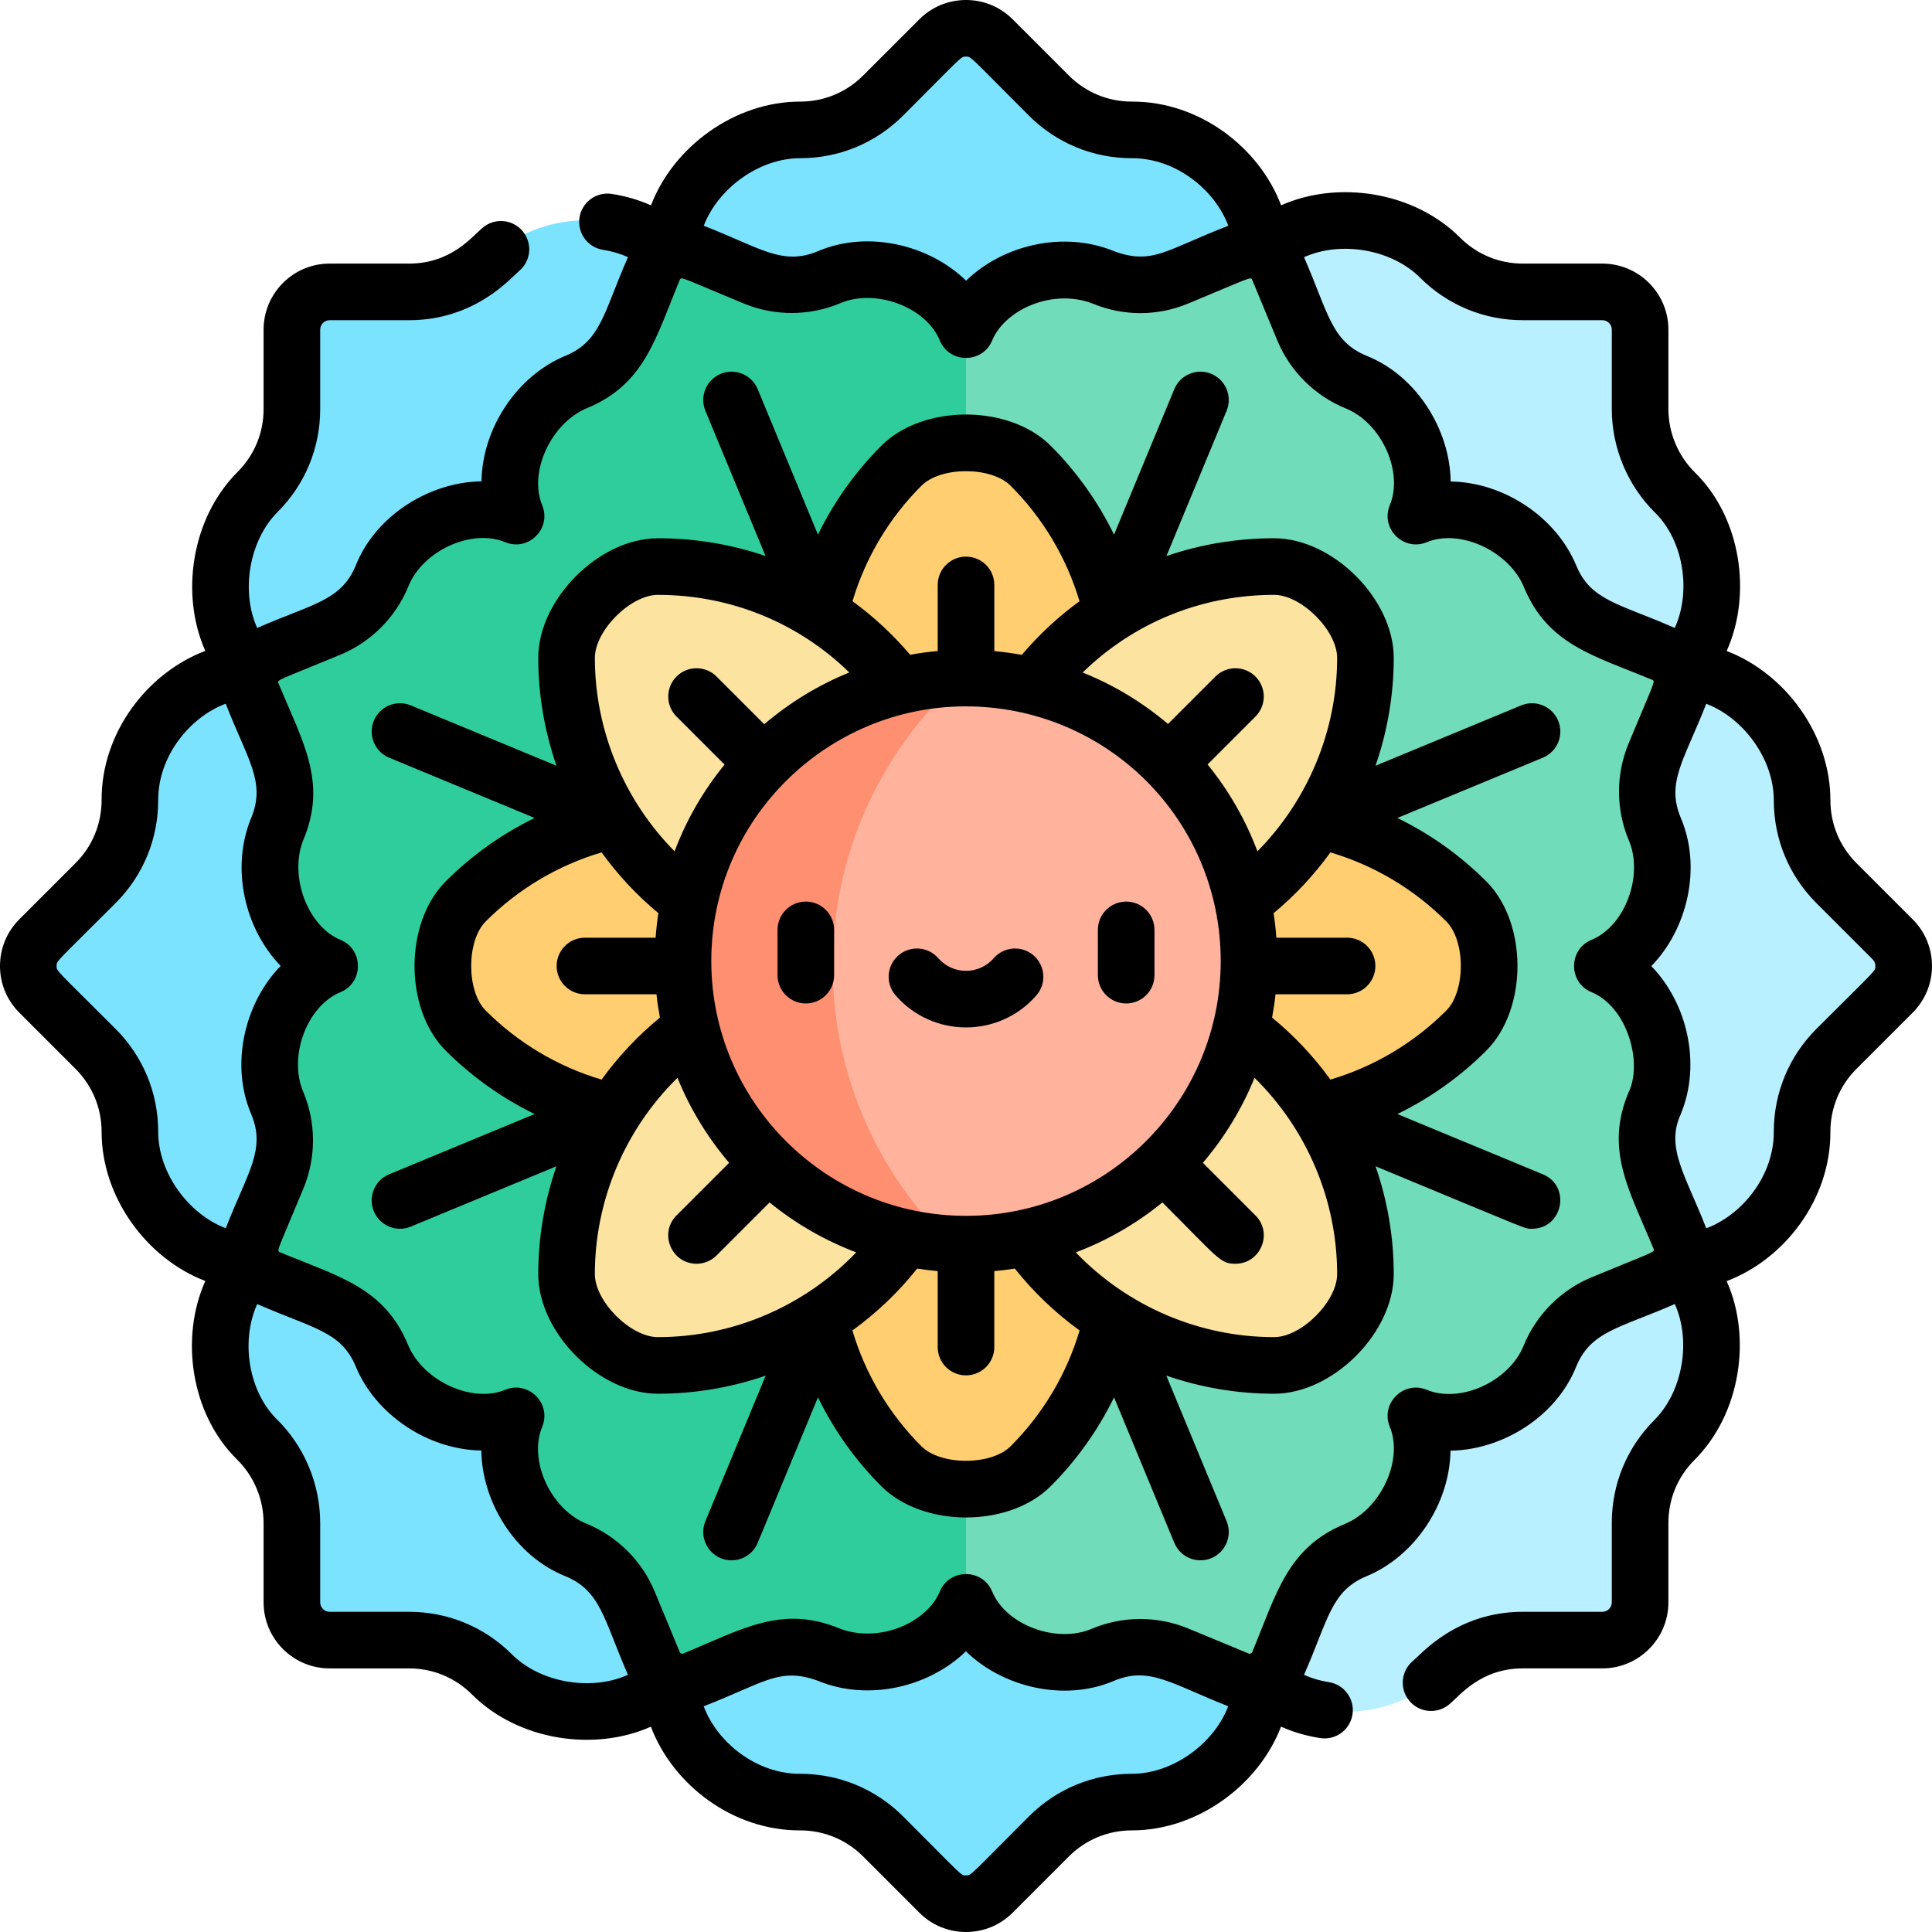 <svg id="Capa_1" enable-background="new 0 0 512 512" height="512" viewBox="0 0 512 512" width="512" xmlns="http://www.w3.org/2000/svg"><g><path d="m501.571 248.929-14.896-14.896c-5.826-5.826-9.099-13.727-9.099-21.966v-.001c0-17.157-15.292-34.403-32.449-34.403 12.061-12.062 10.961-35.131-1.2-47.092-5.94-5.843-9.282-13.824-9.282-22.148v-21.068c0-5.523-4.477-10-10-10h-21.066c-8.239 0-16.14-3.273-21.966-9.099l-.001-.001c-12.132-12.132-35.14-13.514-47.272-1.382l-78.34 189.127 78.339 189.127c12.061 12.062 35.131 10.961 47.092-1.2 5.843-5.94 13.824-9.282 22.148-9.282h21.066c5.523 0 10-4.477 10-10v-21.066c0-8.239 3.273-16.141 9.099-21.966l.001-.001c12.132-12.132 13.514-35.14 1.382-47.272 17.057 0 32.592-17.091 32.45-34.147-.069-8.332 3.211-16.338 9.098-22.225l14.896-14.896c3.905-3.906 3.905-10.238 0-14.143z" fill="#b9f0ff"/><path d="m300.192 34.423c-8.332.069-16.338-3.211-22.225-9.098l-14.896-14.896c-3.905-3.905-10.237-3.905-14.142 0l-14.896 14.896c-5.826 5.826-13.727 9.099-21.966 9.099h-.001c-17.157 0-34.404 15.292-34.404 32.449-12.061-12.062-35.131-10.961-47.092 1.2-5.843 5.94-13.824 9.282-22.148 9.282h-21.067c-5.523 0-10 4.477-10 10v21.066c0 8.239-3.273 16.141-9.099 21.966l-.001.001c-12.132 12.132-13.514 35.14-1.382 47.272-17.057 0-32.592 17.091-32.45 34.147.069 8.332-3.211 16.338-9.098 22.225l-14.896 14.896c-3.905 3.905-3.905 10.237 0 14.143l14.896 14.896c5.826 5.826 9.099 13.727 9.099 21.966v.001c0 17.157 15.292 34.403 32.449 34.403-12.061 12.062-10.961 35.131 1.2 47.092 5.94 5.843 9.282 13.824 9.282 22.148v21.066c0 5.523 4.477 10 10 10h21.066c8.239 0 16.14 3.273 21.966 9.099l.001.001c12.132 12.132 35.14 13.514 47.272 1.382 0 17.057 17.091 32.592 34.147 32.45 8.332-.069 16.338 3.211 22.225 9.098l14.896 14.896c3.905 3.905 10.237 3.905 14.142 0l14.896-14.896c5.826-5.826 13.727-9.099 21.966-9.099h.001c17.157 0 34.404-15.292 34.404-32.449l.001-378.254c.001-17.055-17.089-32.59-34.146-32.448z" fill="#7ce3ff"/><path d="m445.127 328.034-6.641-16.033c-2.597-6.271-2.597-13.316 0-19.586v-.001c5.409-13.058-.793-31.004-13.85-36.413 12.982-5.377 19.417-23.282 13.932-36.218-2.679-6.32-2.707-13.447-.083-19.783l6.641-16.033c1.741-4.204-.255-9.022-4.458-10.764l-16.033-6.641c-6.27-2.597-11.252-7.579-13.849-13.85v-.001c-5.409-13.058-22.484-21.363-35.542-15.954 5.377-12.982-2.733-30.192-15.759-35.462-6.363-2.574-11.422-7.595-14.047-13.931l-6.641-16.033c-1.741-4.204-6.56-6.2-10.763-4.458l-16.033 6.641c-6.271 2.597-13.316 2.597-19.586 0h-.001c-13.058-5.409-31.005.793-36.413 13.851l-40.001 168.635 40 168.636c5.377 12.982 23.281 19.417 36.218 13.932 6.32-2.679 13.447-2.707 19.783-.083l16.033 6.642c4.203 1.741 9.022-.255 10.763-4.458l6.641-16.034c2.597-6.27 7.579-11.252 13.85-13.85h.001c13.058-5.408 21.363-22.484 15.954-35.542 12.982 5.377 30.193-2.733 35.462-15.759 2.574-6.363 7.595-11.422 13.93-14.046l16.033-6.641c4.204-1.741 6.2-6.56 4.459-10.763z" fill="#70dcba"/><path d="m219.782 73.432c-6.32 2.679-13.447 2.707-19.783.082l-16.033-6.641c-4.203-1.741-9.022.255-10.763 4.458l-6.641 16.034c-2.597 6.27-7.579 11.252-13.85 13.849l-.001.001c-13.058 5.408-21.363 22.484-15.954 35.542-12.982-5.377-30.193 2.733-35.462 15.759-2.574 6.362-7.595 11.422-13.93 14.046l-16.033 6.641c-4.203 1.741-6.199 6.56-4.458 10.763l6.641 16.033c2.597 6.271 2.597 13.316 0 19.586v.001c-5.408 13.058.793 31.004 13.851 36.413-12.982 5.377-19.417 23.282-13.932 36.218 2.679 6.32 2.707 13.447.083 19.783l-6.641 16.033c-1.741 4.204.255 9.022 4.458 10.764l16.033 6.641c6.27 2.597 11.252 7.579 13.849 13.85v.001c5.409 13.058 22.484 21.363 35.542 15.954-5.377 12.982 2.733 30.192 15.759 35.462 6.363 2.574 11.423 7.595 14.047 13.931l6.641 16.033c1.741 4.204 6.56 6.199 10.763 4.458l16.033-6.641c6.271-2.597 13.316-2.597 19.586 0h.001c13.058 5.409 31.005-.793 36.413-13.851v-337.271c-5.378-12.982-23.282-19.417-36.219-13.932z" fill="#30cd9c"/><g fill="#ffce71"><g><path d="m273.12 123.417c-4.035-4.035-10.577-6.053-17.12-6.053-6.542 0-13.085 2.018-17.12 6.053-15.684 15.683-23.526 36.24-23.526 56.796s7.842 41.112 23.526 56.796c4.035 4.035 10.577 6.053 17.12 6.053 6.542 0 13.085-2.018 17.12-6.053 15.684-15.683 23.526-36.24 23.526-56.796s-7.843-41.113-23.526-56.796z"/><path d="m273.12 274.991c-4.035-4.035-10.577-6.053-17.12-6.053-6.542 0-13.085 2.018-17.12 6.053-15.684 15.683-23.526 36.24-23.526 56.796s7.842 41.112 23.526 56.796c4.035 4.035 10.577 6.053 17.12 6.053 6.542 0 13.085-2.018 17.12-6.053 15.684-15.683 23.526-36.24 23.526-56.796s-7.843-41.112-23.526-56.796z"/></g><g><path d="m388.583 273.12c4.035-4.035 6.053-10.577 6.053-17.12 0-6.542-2.018-13.085-6.053-17.12-15.683-15.684-36.24-23.526-56.796-23.526s-41.112 7.842-56.796 23.526c-4.035 4.035-6.053 10.577-6.053 17.12 0 6.542 2.018 13.085 6.053 17.12 15.683 15.684 36.24 23.526 56.796 23.526s41.113-7.843 56.796-23.526z"/><path d="m237.009 273.12c4.035-4.035 6.053-10.577 6.053-17.12 0-6.542-2.018-13.085-6.053-17.12-15.683-15.684-36.24-23.526-56.796-23.526s-41.112 7.842-56.796 23.526c-4.035 4.035-6.053 10.577-6.053 17.12 0 6.542 2.018 13.085 6.053 17.12 15.683 15.684 36.24 23.526 56.796 23.526s41.112-7.843 56.796-23.526z"/></g></g><g fill="#fce3a0"><g><path d="m361.856 174.355c0-5.706-3.199-11.759-7.825-16.385s-10.679-7.825-16.385-7.825c-22.18 0-42.26 8.99-56.796 23.526-14.535 14.535-23.526 34.616-23.526 56.796 0 5.706 3.199 11.759 7.825 16.385s10.679 7.825 16.385 7.825c22.18 0 42.26-8.99 56.796-23.526s23.526-34.616 23.526-56.796z"/><path d="m254.676 281.534c0-5.706-3.199-11.759-7.825-16.385s-10.679-7.825-16.385-7.825c-22.18 0-42.26 8.99-56.796 23.526-14.535 14.535-23.526 34.616-23.526 56.796 0 5.706 3.199 11.759 7.825 16.385s10.679 7.825 16.385 7.825c22.18 0 42.26-8.99 56.796-23.526s23.527-34.616 23.526-56.796z"/></g><g><path d="m337.645 361.856c5.706 0 11.759-3.199 16.385-7.825s7.825-10.679 7.825-16.385c0-22.18-8.99-42.26-23.526-56.796s-34.616-23.526-56.796-23.526c-5.706 0-11.759 3.199-16.385 7.825s-7.825 10.679-7.825 16.385c0 22.18 8.99 42.26 23.526 56.796s34.616 23.526 56.796 23.526z"/><path d="m230.466 254.676c5.706 0 11.759-3.199 16.385-7.825s7.825-10.679 7.825-16.385c0-22.18-8.99-42.26-23.526-56.796-14.535-14.535-34.616-23.526-56.796-23.526-5.706 0-11.759 3.199-16.385 7.825s-7.825 10.679-7.825 16.385c0 22.18 8.99 42.26 23.526 56.796 14.535 14.536 34.616 23.527 56.796 23.526z"/></g></g><g><path d="m256 181c-.909 0-1.813.022-2.714.054l-41.089 24.492-31.197 50.454 31.198 50.454 41.089 24.492c.901.032 1.805.054 2.714.054 41.355 0 75-33.645 75-75s-33.646-75-75.001-75z" fill="#ffb39d"/><g><path d="m220.674 256c0-29.59 12.55-56.245 32.612-74.946-40.102 1.435-72.286 34.5-72.286 74.946s32.184 73.511 72.286 74.946c-20.062-18.701-32.612-45.356-32.612-74.946z" fill="#ff8f71"/></g></g><g><path d="m408.87 311.203-38.556-15.97c8.683-4.236 16.652-9.891 23.572-16.81 10.997-10.999 11.029-33.814 0-44.846-6.92-6.919-14.889-12.574-23.572-16.81l38.555-15.971c3.827-1.585 5.645-5.972 4.059-9.799-1.585-3.828-5.973-5.643-9.799-4.059l-38.605 15.991c3.151-9.108 4.831-18.759 4.831-28.575 0-15.611-16.166-31.711-31.711-31.711-9.885 0-19.491 1.625-28.524 4.709l15.941-38.484c1.586-3.827-.231-8.214-4.059-9.799-3.824-1.588-8.213.23-9.799 4.059l-15.971 38.556c-4.236-8.684-9.891-16.653-16.81-23.573-10.999-10.997-33.814-11.029-44.846 0-6.919 6.92-12.574 14.889-16.81 23.572l-15.97-38.556c-1.585-3.827-5.972-5.645-9.799-4.059-3.827 1.585-5.645 5.972-4.059 9.799l15.941 38.484c-9.034-3.084-18.639-4.709-28.525-4.709-15.578 0-31.711 16.137-31.711 31.711 0 9.816 1.679 19.467 4.831 28.575l-38.605-15.991c-3.824-1.586-8.214.232-9.799 4.059-1.586 3.827.231 8.214 4.059 9.799l38.556 15.97c-8.683 4.236-16.652 9.891-23.572 16.81-10.997 10.999-11.029 33.814 0 44.846 6.92 6.919 14.889 12.574 23.572 16.81l-38.556 15.97c-3.827 1.585-5.645 5.972-4.059 9.799 1.583 3.823 5.967 5.646 9.799 4.059l38.597-15.987c-3.147 9.101-4.823 18.748-4.823 28.571 0 15.578 16.137 31.711 31.711 31.711 9.835 0 19.477-1.665 28.564-4.803l-15.98 38.577c-2.054 4.956 1.617 10.372 6.926 10.372 2.943 0 5.735-1.743 6.932-4.632l15.971-38.555c4.236 8.683 9.89 16.652 16.81 23.572 10.999 10.997 33.814 11.029 44.846 0 6.919-6.92 12.574-14.889 16.81-23.573l15.971 38.556c1.583 3.823 5.967 5.646 9.799 4.059 3.827-1.585 5.645-5.972 4.059-9.799l-15.98-38.577c9.087 3.138 18.728 4.803 28.563 4.803 15.578 0 31.711-16.137 31.711-31.711 0-9.824-1.676-19.471-4.823-28.571 41.95 17.376 39.383 16.561 41.464 16.561 8.152.001 10.441-11.296 2.873-14.43zm-71.225-153.558c7.258 0 16.711 9.449 16.711 16.711 0 19.235-7.747 37.713-21.126 51.256-3.146-8.389-7.621-16.153-13.212-23.021l12.695-12.695c2.929-2.93 2.929-7.678 0-10.607-2.93-2.928-7.678-2.928-10.607 0l-12.575 12.575c-6.654-5.658-14.264-10.287-22.615-13.641 13.51-13.188 31.488-20.578 50.729-20.578zm-14.145 97.066c0 37.22-30.28 67.5-67.5 67.5s-67.5-30.28-67.5-67.5c0-37.967 31.025-67.514 67.397-67.514 37.346 0 67.603 29.995 67.603 67.514zm-79.315-125.99c5.13-5.132 18.498-5.135 23.631 0 8.572 8.571 14.823 19.073 18.263 30.609-5.577 4.065-10.713 8.823-15.296 14.218-2.425-.443-4.854-.773-7.282-.999v-17.537c0-4.143-3.357-7.5-7.5-7.5s-7.5 3.357-7.5 7.5v17.517c-2.452.222-4.889.55-7.306.991-4.577-5.383-9.705-10.132-15.273-14.19 3.44-11.537 9.691-22.038 18.263-30.609zm-69.83 28.924c19.236 0 37.209 7.387 50.719 20.567-7.971 3.242-15.553 7.774-22.54 13.716l-12.64-12.64c-2.93-2.928-7.678-2.928-10.607 0-2.929 2.93-2.929 7.678 0 10.607l12.735 12.735c-5.666 6.924-10.129 14.678-13.253 22.981-13.378-13.544-21.125-32.021-21.125-51.255.001-7.259 9.45-16.711 16.711-16.711zm-45.634 110.17c-5.133-5.13-5.135-18.498 0-23.631 8.594-8.595 19.129-14.854 30.703-18.29 4.294 5.937 9.338 11.361 15.054 16.105-.331 2.146-.578 4.314-.74 6.5h-18.725c-4.143 0-7.5 3.357-7.5 7.5s3.357 7.5 7.5 7.5h18.961c.222 2.084.537 4.14.912 6.175-5.885 4.823-11.066 10.36-15.462 16.43-11.574-3.434-22.109-9.694-30.703-18.289zm45.634 86.54c-7.258 0-16.711-9.449-16.711-16.711-.001-19.621 8.035-38.404 21.891-52.011 3.352 8.257 8 15.848 13.696 22.527l-13.944 13.944c-4.74 4.742-1.317 12.804 5.304 12.804 1.919 0 3.839-.732 5.304-2.196l14.054-14.054c6.834 5.573 14.574 10.068 22.963 13.24-13.644 14.215-32.622 22.457-52.557 22.457zm93.46 28.924c-5.13 5.132-18.498 5.135-23.631 0-8.591-8.59-14.85-19.121-18.285-30.688 6.38-4.625 12.166-10.127 17.165-16.402 1.793.284 3.607.5 5.436.666v20.133c0 4.143 3.357 7.5 7.5 7.5s7.5-3.357 7.5-7.5v-20.133c1.829-.166 3.643-.382 5.436-.666 4.999 6.274 10.785 11.776 17.165 16.401-3.435 11.568-9.694 22.098-18.286 30.689zm69.83-28.924c-19.934 0-38.912-8.243-52.555-22.456 8.388-3.172 16.129-7.667 22.962-13.24 15.068 15.068 15.327 16.25 19.357 16.25 6.624 0 10.041-8.065 5.304-12.804l-13.944-13.944c5.696-6.679 10.344-14.27 13.696-22.527 13.856 13.606 21.891 32.389 21.891 52.01-.001 7.259-9.45 16.711-16.711 16.711zm14.932-68.25c-4.396-6.07-9.577-11.607-15.462-16.43.375-2.035.69-4.091.912-6.175h18.961c4.143 0 7.5-3.357 7.5-7.5s-3.357-7.5-7.5-7.5h-18.731c-.162-2.188-.413-4.353-.742-6.494 5.72-4.745 10.766-10.172 15.063-16.111 11.573 3.435 22.109 9.694 30.703 18.289 5.133 5.13 5.135 18.498 0 23.631-8.596 8.595-19.131 14.855-30.704 18.29z"/><path d="m506.874 243.625-14.896-14.896c-4.451-4.45-6.902-10.368-6.902-16.663 0-17.44-12.041-33.642-27.487-39.547 6.681-14.846 3.96-35.138-8.402-47.297-4.475-4.4-7.041-10.523-7.042-16.8v-21.066c0-9.649-7.851-17.5-17.5-17.5h-21.065c-6.295-.001-12.213-2.452-16.664-6.904-12.309-12.309-32.532-15.183-47.405-8.539-5.756-15.243-21.571-27.56-39.576-27.488-6.295 0-12.212-2.451-16.662-6.902l-14.898-14.897c-3.307-3.306-7.701-5.126-12.376-5.126-4.677 0-9.072 1.821-12.374 5.127l-14.894 14.895c-4.452 4.451-10.37 6.902-16.665 6.902-17.444 0-33.649 12.047-39.551 27.498-3.203-1.437-6.686-2.46-10.379-3.032-4.101-.631-7.926 2.169-8.561 6.262s2.168 7.926 6.262 8.561c2.379.369 4.584 1.028 6.587 1.934-6.482 14.71-7.145 22.232-16.583 26.141-12.759 5.284-22.026 19.101-22.243 33.272-13.551.157-27.875 8.843-33.256 22.143-3.871 9.572-11.521 10.267-26.185 16.715-4.421-9.813-2.061-23.264 5.403-30.726 7.283-7.284 11.295-16.968 11.296-27.269v-21.067c0-1.379 1.121-2.5 2.5-2.5h21.067c17.55-.002 27.029-11.285 29.106-13.001 3.194-2.638 3.645-7.365 1.008-10.56-2.638-3.193-7.365-3.643-10.559-1.007-2.868 2.368-8.335 9.566-19.557 9.567h-21.065c-9.649 0-17.5 7.851-17.5 17.5v21.065c-.001 6.295-2.452 12.213-6.904 16.664-12.309 12.309-15.183 32.532-8.539 47.405-15.243 5.756-27.56 21.571-27.488 39.576 0 6.295-2.451 12.213-6.901 16.663l-14.898 14.897c-3.306 3.307-5.126 7.701-5.126 12.376 0 4.677 1.821 9.072 5.126 12.374l14.896 14.896c4.451 4.45 6.902 10.368 6.902 16.663 0 17.44 12.041 33.642 27.487 39.547-6.681 14.846-3.96 35.138 8.402 47.297 4.475 4.4 7.041 10.523 7.042 16.8v21.066c0 9.649 7.851 17.5 17.5 17.5h21.065c6.295.001 12.213 2.452 16.664 6.904 12.309 12.309 32.532 15.183 47.405 8.539 5.756 15.243 21.571 27.56 39.576 27.488 6.295 0 12.213 2.451 16.663 6.901l14.886 14.887c.003.003.006.007.009.01 3.307 3.306 7.701 5.126 12.376 5.126 4.677 0 9.072-1.821 12.374-5.126l14.896-14.896c4.45-4.451 10.368-6.902 16.663-6.902 17.444 0 33.649-12.047 39.551-27.498 3.203 1.438 6.686 2.46 10.379 3.032 4.101.643 7.926-2.169 8.561-6.262s-2.168-7.926-6.262-8.561c-2.379-.369-4.584-1.028-6.587-1.934 6.481-14.707 7.12-22.221 16.583-26.141 12.757-5.283 22.028-19.102 22.242-33.272 13.57-.157 27.882-8.859 33.257-22.143 3.871-9.572 11.521-10.267 26.185-16.715 4.421 9.813 2.061 23.264-5.403 30.726-7.283 7.284-11.295 16.968-11.296 27.269v21.066c0 1.379-1.121 2.5-2.5 2.5h-21.067c-17.55.002-27.029 11.285-29.106 13.001-3.194 2.638-3.645 7.365-1.008 10.56 2.639 3.195 7.369 3.642 10.559 1.007 2.868-2.368 8.335-9.566 19.557-9.567h21.066c9.649 0 17.5-7.851 17.5-17.5v-21.065c.001-6.295 2.452-12.213 6.904-16.664 12.309-12.309 15.183-32.532 8.539-47.405 15.243-5.756 27.56-21.571 27.488-39.576 0-6.295 2.451-12.213 6.901-16.663l14.897-14.895c3.306-3.307 5.126-7.701 5.126-12.376.002-4.677-1.819-9.072-5.124-12.374zm-130.566-170.065c7.284 7.283 16.968 11.295 27.269 11.296h21.066c1.379 0 2.5 1.121 2.5 2.5v21.067c.001 10.271 4.202 20.293 11.524 27.493 7.263 7.145 9.715 20.435 5.165 30.498-14.878-6.532-22.236-7.197-26.12-16.573-5.283-12.759-19.104-22.028-33.271-22.242-.16-13.554-8.842-27.874-22.144-33.257-9.542-3.859-10.264-11.467-16.716-26.184 9.812-4.421 23.264-2.062 30.727 5.402zm-164.241-31.635c10.3 0 19.984-4.012 27.27-11.296 16.048-16.049 15.237-15.629 16.662-15.629 1.427 0 .62-.415 16.665 15.629 7.283 7.284 16.968 11.296 27.269 11.296 11.69-.047 22.043 8.409 25.58 17.895-16.558 6.414-20.092 10.453-30.231 6.766-13.319-5.516-29.408-1.754-39.257 7.798-9.755-9.529-26.03-13.427-39.172-7.856-9.526 4.044-15.415-.915-30.346-6.699 3.713-9.783 14.553-17.904 25.56-17.904zm-170.142 258.008c0-10.301-4.012-19.985-11.295-27.269-16.051-16.049-15.63-15.238-15.63-16.663 0-1.428-.412-.625 15.63-16.664 7.283-7.284 11.295-16.969 11.295-27.27-.046-11.651 8.371-22.029 17.895-25.58 5.727 14.754 10.701 20.73 6.765 30.231-5.516 13.317-1.752 29.408 7.799 39.257-9.502 9.728-13.44 25.999-7.856 39.172 4.026 9.492-.865 15.373-6.699 30.346-9.784-3.713-17.904-14.553-17.904-25.56zm93.767 138.507c-7.284-7.283-16.968-11.295-27.269-11.296h-21.067c-1.379 0-2.5-1.121-2.5-2.5v-21.067c-.001-10.271-4.202-20.293-11.524-27.493-7.263-7.145-9.715-20.435-5.165-30.498 14.877 6.532 22.236 7.197 26.12 16.573 5.283 12.759 19.104 22.028 33.271 22.242.16 13.554 8.842 27.874 22.144 33.257 9.542 3.859 10.264 11.467 16.716 26.184-9.811 4.421-23.263 2.062-30.726-5.402zm164.241 31.635c-10.301 0-19.985 4.012-27.269 11.295-16.049 16.051-15.238 15.63-16.663 15.63-1.428 0-.488.548-16.664-15.63-7.284-7.283-16.969-11.295-27.27-11.295-11.69.047-22.043-8.409-25.58-17.895 16.004-6.199 20.07-10.461 30.231-6.766 13.32 5.518 29.408 1.753 39.257-7.798 9.704 9.479 25.976 13.452 39.172 7.856 9.43-3.998 15.252.784 30.346 6.7-3.713 9.782-14.553 17.903-25.56 17.903zm121.832-131.567c-8.142 3.372-14.708 9.993-18.013 18.164-3.768 9.309-16.658 15.363-25.64 11.642-6.148-2.547-12.355 3.629-9.799 9.799 3.645 8.801-2.359 21.793-11.895 25.743-15.23 6.308-18.095 18.358-24.551 33.942-.078.187-.225.325-.399.398-.001 0-.002 0-.002 0-.175.073-.376.079-.563 0l-16.033-6.643c-8.143-3.371-17.465-3.332-25.581.107-9.247 3.923-22.642-.92-26.361-9.897-2.545-6.148-11.304-6.169-13.857 0-3.399 8.206-16.028 13.863-26.617 9.79-15.23-6.307-25.779.189-41.358 6.643-.211.089-.37.064-.565-.001h-.001c-.173-.073-.319-.211-.397-.398l-6.641-16.033c-3.372-8.142-9.993-14.708-18.164-18.013-9.325-3.774-15.355-16.674-11.643-25.64 2.557-6.172-3.654-12.347-9.799-9.799-8.802 3.643-21.793-2.359-25.742-11.895-6.308-15.23-18.354-18.094-33.943-24.552-1-.414-.699-.238 6.244-16.996 3.372-8.144 3.333-17.468-.107-25.581-3.92-9.244.915-22.64 9.897-26.361 6.148-2.545 6.169-11.304 0-13.857-8.8-3.645-13.741-17.078-9.79-26.616 6.306-15.23-.189-25.78-6.643-41.359-.411-1-.367-.647 16.433-7.604 8.142-3.372 14.708-9.993 18.013-18.164 3.774-9.325 16.674-15.356 25.64-11.642 6.149 2.55 12.354-3.631 9.799-9.799-3.645-8.801 2.358-21.793 11.895-25.743 15.23-6.308 18.095-18.358 24.551-33.942.417-1 .24-.699 16.997 6.243 8.144 3.372 17.467 3.333 25.581-.107 9.266-3.925 22.647.933 26.361 9.897 2.545 6.148 11.304 6.169 13.857 0 3.392-8.187 16.006-13.871 26.617-9.79 8.164 3.381 17.159 3.382 25.325-.001 16.75-6.938 16.58-7.242 16.997-6.242l6.641 16.033c3.372 8.142 9.993 14.708 18.164 18.013 9.325 3.774 15.355 16.674 11.643 25.64-2.552 6.16 3.64 12.349 9.799 9.799 8.802-3.641 21.793 2.359 25.742 11.895 6.308 15.23 18.357 18.095 33.941 24.551 0 .001.001.001.002.001 1.012.418.691.256-6.244 16.996-3.372 8.144-3.333 17.468.107 25.581 3.92 9.244-.915 22.64-9.897 26.361-6.148 2.545-6.169 11.304 0 13.857 9.625 3.987 13.642 18.911 9.79 26.616-6.306 15.23.189 25.78 6.643 41.359.41 1.001.365.648-16.434 7.605zm59.605-65.845c-7.283 7.284-11.295 16.969-11.295 27.27.046 11.651-8.371 22.029-17.895 25.58-5.407-13.928-10.877-21.321-6.765-30.231 5.516-13.317 1.752-29.408-7.799-39.257 9.502-9.728 13.44-25.999 7.856-39.172-4.026-9.492.865-15.373 6.699-30.346 9.782 3.712 17.903 14.552 17.903 25.558 0 10.301 4.012 19.985 11.295 27.269l14.899 14.898c.636.635.73 1.378.73 1.765.002 1.43.414.627-15.628 16.666z"/><path d="m213.552 238.929c-4.143 0-7.5 3.357-7.5 7.5v12c0 4.143 3.357 7.5 7.5 7.5s7.5-3.357 7.5-7.5v-12c0-4.143-3.358-7.5-7.5-7.5z"/><path d="m298.448 238.929c-4.143 0-7.5 3.357-7.5 7.5v12c0 4.143 3.357 7.5 7.5 7.5s7.5-3.357 7.5-7.5v-12c0-4.143-3.357-7.5-7.5-7.5z"/><path d="m273.928 253.206c-3.123-2.722-7.86-2.396-10.582.727-3.892 4.465-10.803 4.462-14.691 0-2.723-3.122-7.461-3.447-10.582-.727-3.123 2.722-3.447 7.46-.727 10.582 9.87 11.324 27.447 11.315 37.309 0 2.72-3.122 2.396-7.86-.727-10.582z"/></g></g></svg>